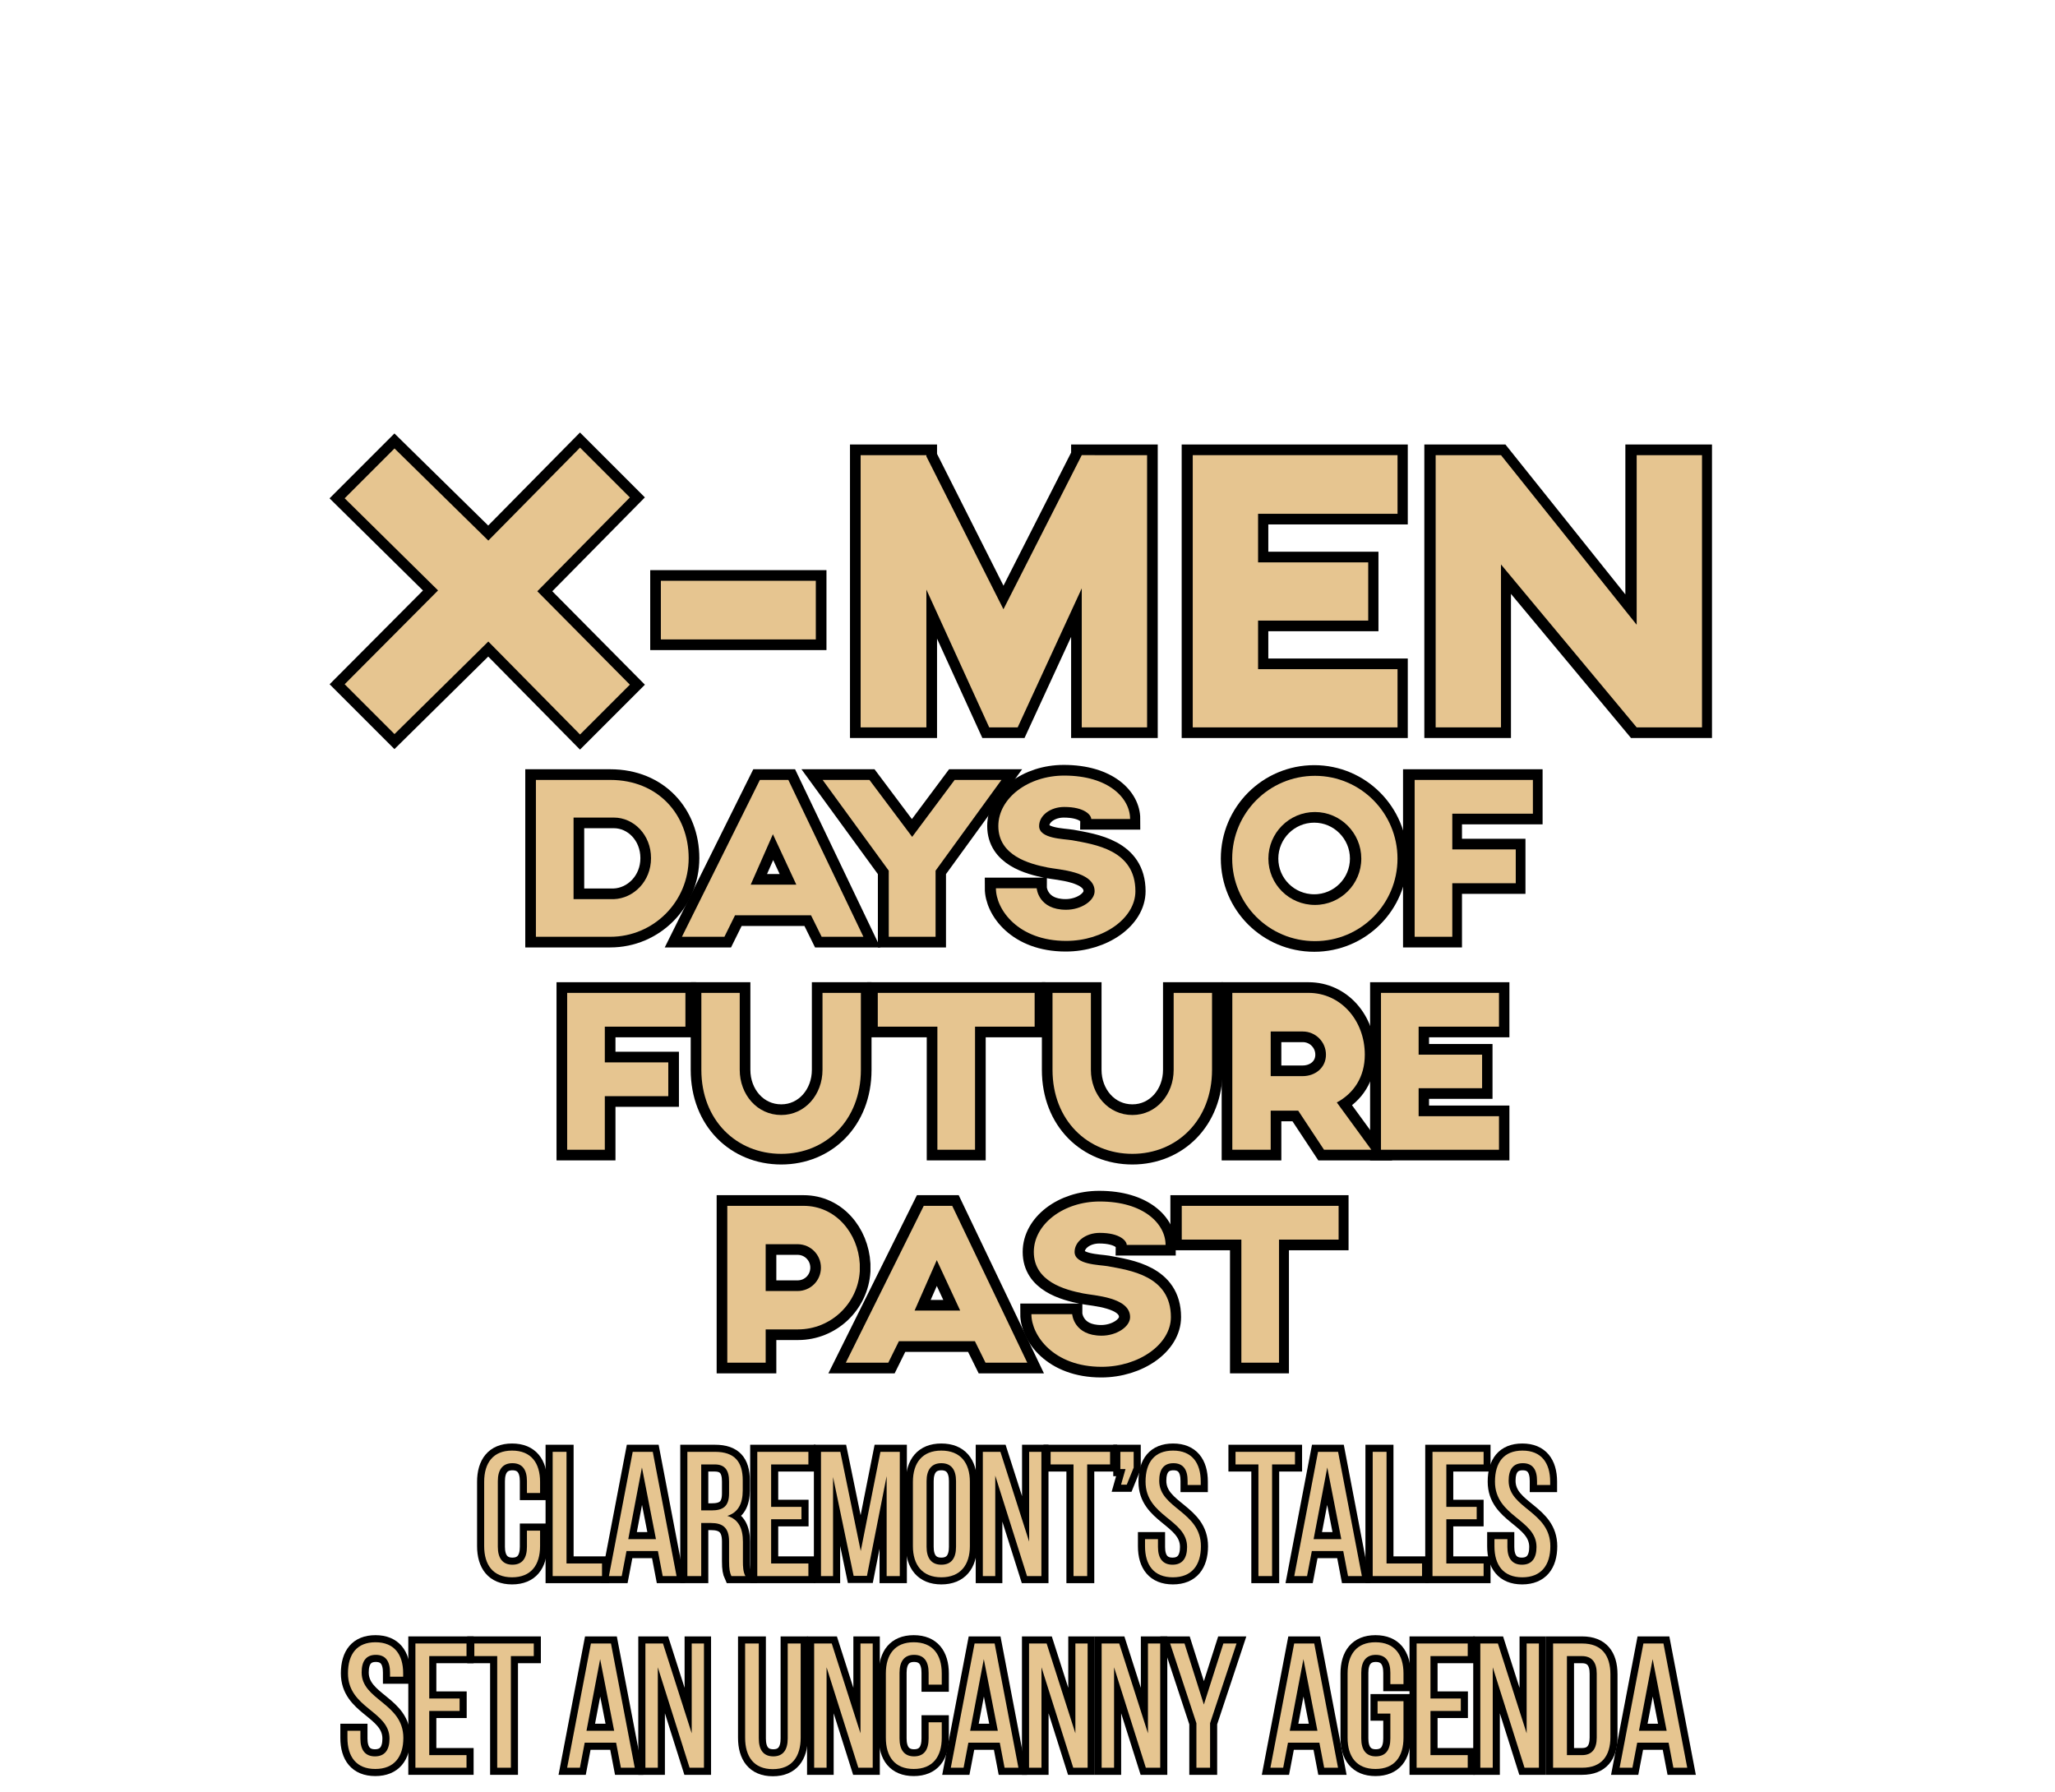 <?xml version="1.0" encoding="utf-8"?>
<!-- Generator: Adobe Illustrator 16.0.5, SVG Export Plug-In . SVG Version: 6.00 Build 0)  -->
<!DOCTYPE svg PUBLIC "-//W3C//DTD SVG 1.1//EN" "http://www.w3.org/Graphics/SVG/1.1/DTD/svg11.dtd">
<svg version="1.1" id="Layer_1" xmlns="http://www.w3.org/2000/svg" xmlns:xlink="http://www.w3.org/1999/xlink" x="0px" y="0px"
	 width="579px" height="505px" viewBox="0 0 579 505" enable-background="new 0 0 579 505" xml:space="preserve">
<polygon fill="none" stroke="#000000" stroke-width="6" points="177.469,140.154 163.427,126.112 137.585,152.308 111.153,126.348 
	97.111,140.39 123.425,166.35 97.111,192.782 111.153,206.824 137.585,180.746 163.427,206.942 177.469,192.9 151.391,166.586 "/>
<g>
	<path fill="#E6C590" d="M151.389,166.587l26.077,26.313l-14.042,14.041l-25.841-26.195l-26.431,26.077l-14.042-14.041
		l26.313-26.432l-26.313-25.959l14.042-14.042l26.431,25.96l25.841-26.195l14.042,14.041L151.389,166.587z"/>
</g>
<rect x="186.199" y="163.636" fill="none" stroke="#000000" stroke-width="6" width="43.66" height="16.521"/>
<g>
	<path fill="#E6C590" d="M229.858,180.156h-43.659v-16.52h43.659V180.156z"/>
</g>
<polygon fill="none" stroke="#000000" stroke-width="6" points="304.789,128.236 304.789,128.354 304.789,128.236 282.723,171.66 
	261.011,128.59 261.011,128.236 242.485,128.236 242.485,204.936 261.011,204.936 261.011,166.114 278.711,204.936 286.735,204.936 
	304.789,165.76 304.789,204.936 323.197,204.936 323.197,128.236 "/>
<polygon fill="none" stroke="#000000" stroke-width="6" points="393.643,144.756 393.643,128.236 335.94,128.236 335.94,204.936 
	393.643,204.936 393.643,188.534 354.349,188.534 354.349,174.846 385.383,174.846 385.383,158.444 354.349,158.444 
	354.349,144.756 "/>
<polygon fill="none" stroke="#000000" stroke-width="6" points="460.948,128.236 460.948,176.026 422.717,128.236 404.309,128.236 
	404.309,204.936 422.717,204.936 422.717,159.034 460.948,204.936 479.356,204.936 479.356,128.236 "/>
<g>
	<path fill="#E6C590" d="M323.194,128.238v76.697h-18.407v-39.175l-18.054,39.175h-8.023l-17.7-38.82v38.82h-18.525v-76.697h18.525
		v0.354l21.711,43.068l22.065-43.422v0.118v-0.118H323.194z"/>
	<path fill="#E6C590" d="M354.466,144.758v13.688h31.032v16.401h-31.032v13.688h39.292v16.401h-57.699v-76.697h57.699v16.52H354.466
		z"/>
	<path fill="#E6C590" d="M479.543,128.238v76.697h-18.408l-38.23-45.9v45.9h-18.408v-76.697h18.408l38.23,47.788v-47.788H479.543z"
		/>
</g>
<g>
	<defs>
		<rect id="SVGID_1_" x="65" y="82.786" width="526.213" height="433.214"/>
	</defs>
	<clipPath id="SVGID_2_">
		<use xlink:href="#SVGID_1_"  overflow="visible"/>
	</clipPath>
	<path clip-path="url(#SVGID_2_)" fill="none" stroke="#000000" stroke-width="6" d="M172.959,253.328h-11.356v-22.984h11.356
		c5.576,0,10.472,4.828,10.472,11.424C183.431,248.364,178.467,253.124,172.959,253.328z M171.939,219.736h-20.944v44.199h20.944
		c12.24,0,22.1-9.928,22.1-22.168C194.039,229.596,185.471,219.736,171.939,219.736z"/>
	<path clip-path="url(#SVGID_2_)" fill="none" stroke="#000000" stroke-width="6" d="M211.516,249.248l6.256-14.212l6.596,14.212
		H211.516z M231.507,263.936h11.764l-21.148-44.199H214.1l-21.964,44.199h11.968l2.992-6.052h21.42L231.507,263.936z"/>
	<polygon clip-path="url(#SVGID_2_)" fill="none" stroke="#000000" stroke-width="6" points="268.907,219.736 256.938,235.784 
		244.902,219.736 231.71,219.736 250.343,245.304 250.343,263.936 263.535,263.936 263.535,245.304 282.099,219.736 	"/>
	<path clip-path="url(#SVGID_2_)" fill="none" stroke="#000000" stroke-width="6" d="M300.254,265.092
		c10.541,0,19.517-6.392,19.517-14.008c0-11.696-11.628-13.192-17.815-14.348c-2.448-0.408-9.316-0.408-9.316-4.013
		c0-2.991,3.195-5.372,7.072-5.372c5.779,0,7.615,2.312,7.615,3.4h10.948c0-5.916-6.12-12.24-18.563-12.24
		c-10.2,0-18.564,6.393-18.564,14.212c0,8.364,8.772,10.677,13.939,11.696c2.925,0.612,13.193,1.021,13.193,6.664
		c0,2.72-3.809,5.236-8.025,5.236c-7.819,0-8.295-5.984-8.295-6.053h-11.492C280.467,256.252,286.723,265.092,300.254,265.092z"/>
	<path clip-path="url(#SVGID_2_)" fill="none" stroke="#000000" stroke-width="6" d="M370.293,254.96
		c-7.275,0-13.124-5.848-13.124-13.056s5.849-13.124,13.124-13.124c7.208,0,13.057,5.916,13.057,13.124
		S377.501,254.96,370.293,254.96z M370.293,218.58c-12.92,0-23.324,10.472-23.324,23.324c0,12.852,10.404,23.256,23.324,23.256
		c12.852,0,23.256-10.404,23.256-23.256C393.549,229.052,383.145,218.58,370.293,218.58z"/>
	<polygon clip-path="url(#SVGID_2_)" fill="none" stroke="#000000" stroke-width="6" points="431.629,229.256 431.629,219.736 
		398.309,219.736 398.309,229.256 398.309,263.936 408.917,263.936 408.917,248.84 426.801,248.84 426.801,239.32 408.917,239.32 
		408.917,229.256 	"/>
</g>
<g>
	<path fill="#E6C590" d="M194.034,241.77c0,12.239-9.859,22.166-22.098,22.166h-20.942V219.74h20.942
		C185.467,219.74,194.034,229.599,194.034,241.77z M183.427,241.77c0-6.595-4.896-11.423-10.471-11.423c-2.856,0-11.355,0-11.355,0
		v22.981h11.355C178.464,253.125,183.427,248.365,183.427,241.77z"/>
	<path fill="#E6C590" d="M228.511,257.884h-21.418l-2.992,6.052h-11.967l21.962-44.195h8.023l21.146,44.195h-11.763L228.511,257.884
		z M224.363,249.249l-6.596-14.211l-6.255,14.211H224.363z"/>
	<path fill="#E6C590" d="M282.161,219.74l-18.562,25.565v18.63h-13.19v-18.63l-18.63-25.565h13.19l12.035,16.046l11.967-16.046
		H282.161z"/>
	<path fill="#E6C590" d="M280.601,250.269h11.491c0,0.068,0.477,6.052,8.295,6.052c4.216,0,8.023-2.516,8.023-5.235
		c0-5.644-10.267-6.052-13.19-6.663c-5.167-1.021-13.938-3.332-13.938-11.695c0-7.819,8.363-14.211,18.562-14.211
		c12.442,0,18.562,6.324,18.562,12.239h-10.946c0-1.088-1.836-3.399-7.615-3.399c-3.876,0-7.072,2.38-7.072,5.371
		c0,3.604,6.867,3.604,9.315,4.012c6.188,1.156,17.814,2.651,17.814,14.347c0,7.615-8.976,14.007-19.515,14.007
		C286.856,265.092,280.601,256.252,280.601,250.269z"/>
	<path fill="#E6C590" d="M393.747,241.906c0,12.851-10.403,23.253-23.254,23.253c-12.919,0-23.321-10.402-23.321-23.253
		c0-12.852,10.402-23.322,23.321-23.322C383.344,218.584,393.747,229.055,393.747,241.906z M383.548,241.906
		c0-7.208-5.847-13.123-13.055-13.123c-7.275,0-13.122,5.915-13.122,13.123c0,7.207,5.847,13.055,13.122,13.055
		C377.701,254.961,383.548,249.113,383.548,241.906z"/>
	<path fill="#E6C590" d="M409.187,229.259v10.063h17.882v9.519h-17.882v15.095H398.58v-34.677v-9.519h33.316v9.519H409.187z"/>
</g>
<polygon fill="none" stroke="#000000" stroke-width="6" points="193.121,289.256 193.121,279.736 159.801,279.736 159.801,289.256 
	159.801,323.936 170.409,323.936 170.409,308.84 188.293,308.84 188.293,299.32 170.409,299.32 170.409,289.256 "/>
<g>
	<defs>
		<rect id="SVGID_3_" x="65" y="82.786" width="526.213" height="433.214"/>
	</defs>
	<clipPath id="SVGID_4_">
		<use xlink:href="#SVGID_3_"  overflow="visible"/>
	</clipPath>
	<path clip-path="url(#SVGID_4_)" fill="none" stroke="#000000" stroke-width="6" d="M231.745,279.736v21.691
		c0,6.937-4.896,12.716-11.628,12.716c-6.8,0-11.696-5.779-11.696-12.716v-21.691h-10.812v21.691
		c0,14.212,9.928,23.664,22.508,23.664c12.512,0,22.44-9.452,22.44-23.664v-21.691H231.745z"/>
	<polygon clip-path="url(#SVGID_4_)" fill="none" stroke="#000000" stroke-width="6" points="291.517,279.736 247.317,279.736 
		247.317,289.256 264.113,289.256 264.113,323.936 274.721,323.936 274.721,289.256 291.517,289.256 	"/>
	<path clip-path="url(#SVGID_4_)" fill="none" stroke="#000000" stroke-width="6" d="M330.684,279.736v21.691
		c0,6.937-4.896,12.716-11.627,12.716c-6.801,0-11.696-5.779-11.696-12.716v-21.691h-10.812v21.691
		c0,14.212,9.928,23.664,22.508,23.664c12.512,0,22.439-9.452,22.439-23.664v-21.691H330.684z"/>
	<path clip-path="url(#SVGID_4_)" fill="none" stroke="#000000" stroke-width="6" d="M358.02,290.616h9.045
		c3.604,0,6.527,2.924,6.527,6.527c0,3.673-2.992,6.053-6.596,6.053h-8.977V290.616z M386.376,323.936l-9.724-13.327
		c4.691-2.517,7.888-7.072,7.888-13.465c0-9.655-6.8-17.407-15.845-17.407h-21.487v44.199h10.812V312.92h7.752l7.276,11.016H386.376
		z"/>
	<polygon clip-path="url(#SVGID_4_)" fill="none" stroke="#000000" stroke-width="6" points="422.279,289.256 422.279,279.736 
		389.027,279.736 389.027,323.936 422.279,323.936 422.279,314.484 399.635,314.484 399.635,306.596 417.52,306.596 417.52,297.144 
		399.635,297.144 399.635,289.256 	"/>
</g>
<g>
	<path fill="#E6C590" d="M170.408,289.259v10.063h17.882v9.519h-17.882v15.095h-10.607v-34.677v-9.519h33.316v9.519H170.408z"/>
	<path fill="#E6C590" d="M242.552,279.74v21.689c0,14.211-9.927,23.662-22.438,23.662c-12.579,0-22.506-9.451-22.506-23.662V279.74
		h10.811v21.689c0,6.936,4.896,12.715,11.695,12.715c6.731,0,11.627-5.779,11.627-12.715V279.74H242.552z"/>
	<path fill="#E6C590" d="M291.512,289.259h-16.794v34.677H264.11v-34.677h-16.794v-9.519h44.195V289.259z"/>
	<path fill="#E6C590" d="M341.492,279.74v21.689c0,14.211-9.928,23.662-22.438,23.662c-12.579,0-22.506-9.451-22.506-23.662V279.74
		h10.812v21.689c0,6.936,4.895,12.715,11.694,12.715c6.731,0,11.627-5.779,11.627-12.715V279.74H341.492z"/>
	<path fill="#E6C590" d="M373.045,323.936l-7.275-11.015h-7.752v11.015h-10.811V279.74c0,0,16.25,0,21.486,0
		c9.043,0,15.842,7.751,15.842,17.406c0,6.391-3.195,10.946-7.887,13.463l9.723,13.326H373.045z M358.018,303.197h8.976
		c3.604,0,6.595-2.379,6.595-6.051c0-3.604-2.923-6.527-6.527-6.527h-9.043V303.197z"/>
	<path fill="#E6C590" d="M399.701,289.259v7.888h17.883v9.451h-17.883v7.887h22.643v9.451h-33.249V279.74h33.249v9.519H399.701z"/>
</g>
<g>
</g>
<g>
	<defs>
		<rect id="SVGID_5_" x="65" y="82.786" width="526.213" height="433.214"/>
	</defs>
	<clipPath id="SVGID_6_">
		<use xlink:href="#SVGID_5_"  overflow="visible"/>
	</clipPath>
	<path clip-path="url(#SVGID_6_)" fill="none" stroke="#000000" stroke-width="6" d="M224.707,363.74L224.707,363.74h-8.976v-13.192
		h9.112c3.604,0.068,6.46,2.992,6.46,6.596C231.303,360.816,228.379,363.74,224.707,363.74z M242.251,356.124
		c-0.476-8.636-6.732-16.388-15.844-16.388h-21.488v44.199h10.812v-9.384h9.112c9.248,0,16.864-7.275,17.408-16.388v-1.021V356.124z
		"/>
	<path clip-path="url(#SVGID_6_)" fill="none" stroke="#000000" stroke-width="6" d="M257.62,369.248l6.256-14.212l6.596,14.212
		H257.62z M277.611,383.936h11.764l-21.148-44.199h-8.024l-21.964,44.199h11.968l2.992-6.052h21.42L277.611,383.936z"/>
	<path clip-path="url(#SVGID_6_)" fill="none" stroke="#000000" stroke-width="6" d="M310.25,385.092
		c10.541,0,19.517-6.392,19.517-14.008c0-11.696-11.628-13.192-17.815-14.348c-2.449-0.408-9.316-0.408-9.316-4.013
		c0-2.991,3.195-5.372,7.072-5.372c5.779,0,7.615,2.312,7.615,3.4h10.948c0-5.916-6.12-12.24-18.563-12.24
		c-10.2,0-18.564,6.393-18.564,14.212c0,8.364,8.771,10.677,13.939,11.696c2.925,0.612,13.192,1.021,13.192,6.664
		c0,2.72-3.808,5.236-8.024,5.236c-7.819,0-8.295-5.984-8.295-6.053h-11.492C290.463,376.252,296.719,385.092,310.25,385.092z"/>
	<polygon clip-path="url(#SVGID_6_)" fill="none" stroke="#000000" stroke-width="6" points="376.958,339.736 332.758,339.736 
		332.758,349.256 349.554,349.256 349.554,383.936 360.162,383.936 360.162,349.256 376.958,349.256 	"/>
</g>
<g>
	<path fill="#E6C590" d="M242.246,357.146c0,0.34,0,0.68,0,1.02c-0.544,9.111-8.159,16.387-17.406,16.387h-9.111v9.383h-10.811
		V339.74c0,0,16.25,0,21.486,0c9.111,0,15.367,7.751,15.842,16.386C242.246,356.467,242.246,356.807,242.246,357.146z
		 M231.299,357.146c0-3.604-2.855-6.527-6.459-6.596h-9.111v13.19h8.975C228.376,363.741,231.299,360.818,231.299,357.146z"/>
	<path fill="#E6C590" d="M274.683,377.884h-21.418l-2.992,6.052h-11.967l21.962-44.195h8.023l21.146,44.195h-11.763L274.683,377.884
		z M270.535,369.249l-6.596-14.211l-6.255,14.211H270.535z"/>
	<path fill="#E6C590" d="M290.598,370.269h11.49c0,0.068,0.477,6.052,8.295,6.052c4.216,0,8.023-2.516,8.023-5.235
		c0-5.644-10.267-6.052-13.19-6.663c-5.167-1.021-13.938-3.332-13.938-11.695c0-7.819,8.363-14.211,18.562-14.211
		c12.442,0,18.562,6.324,18.562,12.239h-10.946c0-1.088-1.836-3.399-7.615-3.399c-3.876,0-7.072,2.38-7.072,5.371
		c0,3.604,6.867,3.604,9.315,4.012c6.188,1.156,17.814,2.651,17.814,14.347c0,7.615-8.976,14.007-19.515,14.007
		C296.853,385.092,290.598,376.252,290.598,370.269z"/>
	<path fill="#E6C590" d="M377.156,349.259h-16.795v34.677h-10.606v-34.677h-16.794v-9.519h44.195V349.259z"/>
</g>
<g>
	<defs>
		<rect id="SVGID_7_" x="65" y="82.786" width="526.213" height="433.214"/>
	</defs>
	<clipPath id="SVGID_8_">
		<use xlink:href="#SVGID_7_"  overflow="visible"/>
	</clipPath>
	<path clip-path="url(#SVGID_8_)" fill="none" stroke="#000000" stroke-width="4" d="M144.267,408.7c-5.35,0-7.85,3.5-7.85,8.8v18.1
		c0,5.301,2.5,8.801,7.85,8.801c5.4,0,7.9-3.5,7.9-8.801v-4.35h-3.7v4.55c0,3.15-1.25,5.05-4.1,5.05c-2.8,0-4.1-1.899-4.1-5.05
		v-18.5c0-3.149,1.3-5.05,4.1-5.05c2.85,0,4.1,1.9,4.1,5.05v3.351h3.7v-3.15C152.167,412.2,149.667,408.7,144.267,408.7z"/>
	<polygon clip-path="url(#SVGID_8_)" fill="none" stroke="#000000" stroke-width="4" points="169.616,444.05 169.616,440.5 
		159.616,440.5 159.616,409.05 155.716,409.05 155.716,444.05 	"/>
	<path clip-path="url(#SVGID_8_)" fill="none" stroke="#000000" stroke-width="4" d="M180.865,413.45l3.95,20.2h-7.8L180.865,413.45
		z M185.365,437l1.35,7.05h3.9l-6.7-35h-5.65l-6.7,35h3.6l1.35-7.05H185.365z"/>
	<path clip-path="url(#SVGID_8_)" fill="none" stroke="#000000" stroke-width="4" d="M197.565,425.55V412.6h3.8
		c2.9,0,4.05,1.65,4.05,4.801v3.35c0,3.8-1.85,4.8-4.95,4.8H197.565z M193.665,409.05v35h3.9V429.1h2.75c3.25,0,5.1,1.25,5.1,5.2
		v5.5c0,2.35,0.2,3.25,0.65,4.25h3.95c-0.65-1.2-0.7-2.65-0.7-4.2V434.4c0-3.75-1.2-6.351-4.4-7.301c3-0.949,4.35-3.35,4.35-7.199
		v-2.851c0-5.2-2.3-8-7.8-8H193.665z"/>
	<polygon clip-path="url(#SVGID_8_)" fill="none" stroke="#000000" stroke-width="4" points="217.265,424.55 217.265,412.6 
		227.765,412.6 227.765,409.05 213.365,409.05 213.365,444.05 227.765,444.05 227.765,440.5 217.265,440.5 217.265,428.05 
		225.815,428.05 225.815,424.55 	"/>
	<polygon clip-path="url(#SVGID_8_)" fill="none" stroke="#000000" stroke-width="4" points="249.814,415.9 249.814,444.05 
		253.514,444.05 253.514,409.05 248.064,409.05 242.514,437 236.764,409.05 231.314,409.05 231.314,444.05 234.714,444.05 
		234.714,416.15 240.514,444 244.264,444 	"/>
	<path clip-path="url(#SVGID_8_)" fill="none" stroke="#000000" stroke-width="4" d="M261.064,417.3c0-3.149,1.35-5.05,4.15-5.05
		c2.85,0,4.15,1.9,4.15,5.05v18.5c0,3.2-1.3,5.05-4.15,5.05c-2.8,0-4.15-1.85-4.15-5.05V417.3z M257.214,435.6
		c0,5.301,2.65,8.801,8,8.801c5.4,0,8.05-3.5,8.05-8.801v-18.1c0-5.35-2.65-8.8-8.05-8.8c-5.35,0-8,3.45-8,8.8V435.6z"/>
	<polygon clip-path="url(#SVGID_8_)" fill="none" stroke="#000000" stroke-width="4" points="280.414,415.75 289.364,444.05 
		293.414,444.05 293.414,409.05 289.964,409.05 289.964,434.35 281.864,409.05 276.914,409.05 276.914,444.05 280.414,444.05 	"/>
	<polygon clip-path="url(#SVGID_8_)" fill="none" stroke="#000000" stroke-width="4" points="306.313,444.05 306.313,412.6 
		312.764,412.6 312.764,409.05 296.014,409.05 296.014,412.6 302.463,412.6 302.463,444.05 	"/>
	<polygon clip-path="url(#SVGID_8_)" fill="none" stroke="#000000" stroke-width="4" points="319.412,413.5 319.412,409.05 
		315.662,409.05 315.662,413.9 317.113,413.9 315.863,418.3 317.463,418.3 	"/>
	<path clip-path="url(#SVGID_8_)" fill="none" stroke="#000000" stroke-width="4" d="M330.513,408.7c-5.25,0-7.75,3.35-7.75,8.75
		c0,9.85,11.7,10.6,11.7,18.399c0,3.15-1.301,5-4.1,5c-2.801,0-4.101-1.85-4.101-5v-2.199h-3.649v2c0,5.3,2.5,8.75,7.85,8.75
		s7.9-3.45,7.9-8.75c0-9.851-11.75-10.601-11.75-18.45c0-3.101,1.199-4.95,4-4.95c2.799,0,4,1.85,4,5v1.15h3.699v-0.95
		C338.312,412.15,335.812,408.7,330.513,408.7z"/>
	<polygon clip-path="url(#SVGID_8_)" fill="none" stroke="#000000" stroke-width="4" points="358.412,444.05 358.412,412.6 
		364.862,412.6 364.862,409.05 348.112,409.05 348.112,412.6 354.562,412.6 354.562,444.05 	"/>
	<path clip-path="url(#SVGID_8_)" fill="none" stroke="#000000" stroke-width="4" d="M373.912,413.45l3.949,20.2h-7.799
		L373.912,413.45z M378.412,437l1.35,7.05h3.9l-6.7-35h-5.649l-6.701,35h3.601l1.351-7.05H378.412z"/>
	<polygon clip-path="url(#SVGID_8_)" fill="none" stroke="#000000" stroke-width="4" points="400.611,444.05 400.611,440.5 
		390.611,440.5 390.611,409.05 386.712,409.05 386.712,444.05 	"/>
	<polygon clip-path="url(#SVGID_8_)" fill="none" stroke="#000000" stroke-width="4" points="407.461,424.55 407.461,412.6 
		417.961,412.6 417.961,409.05 403.562,409.05 403.562,444.05 417.961,444.05 417.961,440.5 407.461,440.5 407.461,428.05 
		416.012,428.05 416.012,424.55 	"/>
	<path clip-path="url(#SVGID_8_)" fill="none" stroke="#000000" stroke-width="4" d="M428.91,408.7c-5.25,0-7.75,3.35-7.75,8.75
		c0,9.85,11.7,10.6,11.7,18.399c0,3.15-1.3,5-4.1,5s-4.101-1.85-4.101-5v-2.199h-3.649v2c0,5.3,2.5,8.75,7.85,8.75
		c5.351,0,7.9-3.45,7.9-8.75c0-9.851-11.75-10.601-11.75-18.45c0-3.101,1.2-4.95,4-4.95s4,1.85,4,5v1.15h3.7v-0.95
		C436.711,412.15,434.211,408.7,428.91,408.7z"/>
</g>
<g>
	<path fill="#E6C590" d="M152.167,417.498v3.15h-3.7v-3.351c0-3.149-1.25-5.05-4.101-5.05c-2.8,0-4.1,1.9-4.1,5.05v18.501
		c0,3.15,1.3,5.051,4.1,5.051c2.851,0,4.101-1.9,4.101-5.051v-4.55h3.7v4.351c0,5.3-2.5,8.8-7.9,8.8c-5.351,0-7.851-3.5-7.851-8.8
		v-18.102c0-5.3,2.5-8.801,7.851-8.801C149.667,408.697,152.167,412.198,152.167,417.498z"/>
	<path fill="#E6C590" d="M155.716,444.05v-35.002h3.9V440.5h10v3.55H155.716z"/>
	<path fill="#E6C590" d="M176.516,436.999l-1.35,7.051h-3.6l6.701-35.002h5.65l6.701,35.002h-3.9l-1.35-7.051H176.516z
		 M177.016,433.649h7.801l-3.95-20.201L177.016,433.649z"/>
	<path fill="#E6C590" d="M201.466,409.048c5.5,0,7.8,2.8,7.8,8v2.851c0,3.851-1.35,6.25-4.35,7.2c3.2,0.95,4.4,3.551,4.4,7.301v5.45
		c0,1.55,0.05,3,0.7,4.2h-3.95c-0.45-1-0.65-1.9-0.65-4.25v-5.501c0-3.95-1.85-5.2-5.101-5.2h-2.75v14.951h-3.9v-35.002H201.466z
		 M200.466,425.549c3.1,0,4.95-1,4.95-4.801v-3.35c0-3.15-1.15-4.801-4.05-4.801h-3.8v12.951H200.466z"/>
	<path fill="#E6C590" d="M225.816,424.549v3.5h-8.55V440.5h10.5v3.55h-14.401v-35.002h14.401v3.55h-10.5v11.951H225.816z"/>
	<path fill="#E6C590" d="M244.265,444h-3.75l-5.801-27.852v27.901h-3.4v-35.002h5.45l5.75,27.951l5.55-27.951h5.45v35.002h-3.7
		v-28.151L244.265,444z"/>
	<path fill="#E6C590" d="M257.214,417.498c0-5.351,2.65-8.801,8-8.801c5.4,0,8.05,3.45,8.05,8.801V435.6c0,5.3-2.65,8.8-8.05,8.8
		c-5.351,0-8-3.5-8-8.8V417.498z M261.064,435.799c0,3.2,1.35,5.051,4.15,5.051c2.85,0,4.15-1.851,4.15-5.051v-18.501
		c0-3.149-1.3-5.05-4.15-5.05c-2.8,0-4.15,1.9-4.15,5.05V435.799z"/>
	<path fill="#E6C590" d="M280.414,444.05h-3.5v-35.002h4.95l8.101,25.302v-25.302h3.45v35.002h-4.05l-8.951-28.302V444.05z"/>
	<path fill="#E6C590" d="M302.464,444.05v-31.452h-6.45v-3.55h16.751v3.55h-6.45v31.452H302.464z"/>
	<path fill="#E6C590" d="M317.463,418.298h-1.6l1.25-4.399h-1.451v-4.851h3.751v4.45L317.463,418.298z"/>
	<path fill="#E6C590" d="M338.312,417.448v0.95h-3.699v-1.15c0-3.15-1.2-5-4-5c-2.801,0-4.001,1.85-4.001,4.95
		c0,7.851,11.751,8.601,11.751,18.451c0,5.3-2.551,8.75-7.9,8.75c-5.351,0-7.851-3.45-7.851-8.75v-2h3.649v2.2
		c0,3.149,1.301,5,4.102,5c2.8,0,4.1-1.851,4.1-5c0-7.801-11.701-8.551-11.701-18.401c0-5.4,2.5-8.751,7.751-8.751
		C335.812,408.697,338.312,412.147,338.312,417.448z"/>
	<path fill="#E6C590" d="M354.562,444.05v-31.452h-6.451v-3.55h16.752v3.55h-6.451v31.452H354.562z"/>
	<path fill="#E6C590" d="M369.611,436.999l-1.35,7.051h-3.601l6.7-35.002h5.65l6.701,35.002h-3.9l-1.351-7.051H369.611z
		 M370.111,433.649h7.801l-3.95-20.201L370.111,433.649z"/>
	<path fill="#E6C590" d="M386.761,444.05v-35.002h3.9V440.5h10.001v3.55H386.761z"/>
	<path fill="#E6C590" d="M416.061,424.549v3.5h-8.55V440.5h10.501v3.55H403.61v-35.002h14.401v3.55h-10.501v11.951H416.061z"/>
	<path fill="#E6C590" d="M436.761,417.448v0.95h-3.7v-1.15c0-3.15-1.199-5-4-5s-4,1.85-4,4.95c0,7.851,11.75,8.601,11.75,18.451
		c0,5.3-2.55,8.75-7.9,8.75c-5.35,0-7.85-3.45-7.85-8.75v-2h3.649v2.2c0,3.149,1.3,5,4.101,5c2.8,0,4.1-1.851,4.1-5
		c0-7.801-11.7-8.551-11.7-18.401c0-5.4,2.5-8.751,7.751-8.751C434.261,408.697,436.761,412.147,436.761,417.448z"/>
</g>
<g>
	<defs>
		<rect id="SVGID_9_" x="65" y="82.786" width="526.213" height="433.214"/>
	</defs>
	<clipPath id="SVGID_10_">
		<use xlink:href="#SVGID_9_"  overflow="visible"/>
	</clipPath>
	<path clip-path="url(#SVGID_10_)" fill="none" stroke="#000000" stroke-width="4" d="M105.791,462.7c-5.25,0-7.75,3.35-7.75,8.75
		c0,9.85,11.7,10.6,11.7,18.399c0,3.15-1.3,5-4.1,5c-2.8,0-4.1-1.85-4.1-5v-2.199h-3.65v2c0,5.3,2.5,8.75,7.85,8.75
		s7.9-3.45,7.9-8.75c0-9.851-11.75-10.601-11.75-18.45c0-3.101,1.2-4.95,4-4.95c2.8,0,4,1.85,4,5v1.15h3.7v-0.95
		C113.591,466.15,111.091,462.7,105.791,462.7z"/>
	<polygon clip-path="url(#SVGID_10_)" fill="none" stroke="#000000" stroke-width="4" points="120.94,478.55 120.94,466.6 
		131.44,466.6 131.44,463.05 117.041,463.05 117.041,498.05 131.44,498.05 131.44,494.5 120.94,494.5 120.94,482.05 129.491,482.05 
		129.491,478.55 	"/>
	<polygon clip-path="url(#SVGID_10_)" fill="none" stroke="#000000" stroke-width="4" points="143.94,498.05 143.94,466.6 
		150.39,466.6 150.39,463.05 133.64,463.05 133.64,466.6 140.09,466.6 140.09,498.05 	"/>
	<path clip-path="url(#SVGID_10_)" fill="none" stroke="#000000" stroke-width="4" d="M169.089,467.45l3.95,20.2h-7.8
		L169.089,467.45z M173.589,491l1.35,7.05h3.9l-6.7-35h-5.65l-6.7,35h3.6l1.35-7.05H173.589z"/>
	<polygon clip-path="url(#SVGID_10_)" fill="none" stroke="#000000" stroke-width="4" points="185.339,469.75 194.289,498.05 
		198.339,498.05 198.339,463.05 194.889,463.05 194.889,488.35 186.789,463.05 181.839,463.05 181.839,498.05 185.339,498.05 	"/>
	<path clip-path="url(#SVGID_10_)" fill="none" stroke="#000000" stroke-width="4" d="M213.789,463.05h-3.85v26.55
		c0,5.3,2.45,8.851,7.8,8.851c5.4,0,7.85-3.551,7.85-8.851v-26.55h-3.65v26.75c0,3.15-1.25,5.05-4.05,5.05
		c-2.85,0-4.1-1.899-4.1-5.05V463.05z"/>
	<polygon clip-path="url(#SVGID_10_)" fill="none" stroke="#000000" stroke-width="4" points="232.888,469.75 241.838,498.05 
		245.888,498.05 245.888,463.05 242.438,463.05 242.438,488.35 234.338,463.05 229.388,463.05 229.388,498.05 232.888,498.05 	"/>
	<path clip-path="url(#SVGID_10_)" fill="none" stroke="#000000" stroke-width="4" d="M257.438,462.7c-5.35,0-7.85,3.5-7.85,8.8
		v18.1c0,5.301,2.5,8.801,7.85,8.801c5.4,0,7.9-3.5,7.9-8.801v-4.35h-3.7v4.55c0,3.15-1.25,5.05-4.1,5.05c-2.8,0-4.1-1.899-4.1-5.05
		v-18.5c0-3.149,1.3-5.05,4.1-5.05c2.85,0,4.1,1.9,4.1,5.05v3.351h3.7v-3.15C265.338,466.2,262.838,462.7,257.438,462.7z"/>
	<path clip-path="url(#SVGID_10_)" fill="none" stroke="#000000" stroke-width="4" d="M277.188,467.45l3.95,20.2h-7.8
		L277.188,467.45z M281.688,491l1.35,7.05h3.9l-6.7-35h-5.65l-6.7,35h3.6l1.35-7.05H281.688z"/>
	<polygon clip-path="url(#SVGID_10_)" fill="none" stroke="#000000" stroke-width="4" points="293.438,469.75 302.388,498.05 
		306.438,498.05 306.438,463.05 302.987,463.05 302.987,488.35 294.888,463.05 289.938,463.05 289.938,498.05 293.438,498.05 	"/>
	<polygon clip-path="url(#SVGID_10_)" fill="none" stroke="#000000" stroke-width="4" points="313.887,469.75 322.838,498.05 
		326.887,498.05 326.887,463.05 323.438,463.05 323.438,488.35 315.338,463.05 310.387,463.05 310.387,498.05 313.887,498.05 	"/>
	<polygon clip-path="url(#SVGID_10_)" fill="none" stroke="#000000" stroke-width="4" points="337.087,498.05 340.938,498.05 
		340.938,485.5 348.387,463.05 344.688,463.05 339.188,480.25 333.737,463.05 329.688,463.05 337.087,485.5 	"/>
	<path clip-path="url(#SVGID_10_)" fill="none" stroke="#000000" stroke-width="4" d="M367.236,467.45l3.95,20.2h-7.8
		L367.236,467.45z M371.736,491l1.35,7.05h3.9l-6.699-35h-5.65l-6.7,35h3.601l1.35-7.05H371.736z"/>
	<path clip-path="url(#SVGID_10_)" fill="none" stroke="#000000" stroke-width="4" d="M387.537,462.7c-5.35,0-7.85,3.5-7.85,8.8
		v18.1c0,5.301,2.5,8.801,7.85,8.801c5.4,0,7.9-3.5,7.9-8.801v-10.3h-7.301v3.5h3.6v7c0,3.15-1.25,5.05-4.1,5.05
		c-2.8,0-4.1-1.899-4.1-5.05v-18.5c0-3.149,1.3-5.05,4.1-5.05c2.85,0,4.1,1.9,4.1,5.05v3.2h3.701v-3
		C395.438,466.2,392.938,462.7,387.537,462.7z"/>
	<polygon clip-path="url(#SVGID_10_)" fill="none" stroke="#000000" stroke-width="4" points="403.037,478.55 403.037,466.6 
		413.537,466.6 413.537,463.05 399.137,463.05 399.137,498.05 413.537,498.05 413.537,494.5 403.037,494.5 403.037,482.05 
		411.586,482.05 411.586,478.55 	"/>
	<polygon clip-path="url(#SVGID_10_)" fill="none" stroke="#000000" stroke-width="4" points="420.586,469.75 429.536,498.05 
		433.586,498.05 433.586,463.05 430.136,463.05 430.136,488.35 422.036,463.05 417.086,463.05 417.086,498.05 420.586,498.05 	"/>
	<path clip-path="url(#SVGID_10_)" fill="none" stroke="#000000" stroke-width="4" d="M441.486,494.5v-27.9h4.199
		c2.85,0,4.2,1.75,4.2,4.95v18c0,3.2-1.351,4.95-4.149,4.95H441.486z M437.586,463.05v35h8.199c5.451,0,7.951-3.3,7.951-8.65V471.75
		c0-5.4-2.5-8.7-7.951-8.7H437.586z"/>
	<path clip-path="url(#SVGID_10_)" fill="none" stroke="#000000" stroke-width="4" d="M465.636,467.45l3.95,20.2h-7.8
		L465.636,467.45z M470.136,491l1.351,7.05h3.899l-6.7-35h-5.649l-6.7,35h3.6l1.351-7.05H470.136z"/>
</g>
<path fill="#E6C590" d="M113.592,471.448v0.95h-3.7v-1.15c0-3.15-1.2-5-4-5c-2.8,0-4,1.85-4,4.95
	c0,7.851,11.751,8.601,11.751,18.451c0,5.301-2.55,8.751-7.901,8.751c-5.35,0-7.85-3.45-7.85-8.751v-2h3.65v2.2
	c0,3.15,1.3,5,4.101,5c2.8,0,4.1-1.85,4.1-5c0-7.801-11.701-8.551-11.701-18.401c0-5.4,2.5-8.751,7.75-8.751
	C111.092,462.697,113.592,466.148,113.592,471.448z M129.491,478.549v3.5h-8.55V494.5h10.5v3.55h-14.401v-35.002h14.401v3.55h-10.5
	v11.951H129.491z M140.091,498.05v-31.452h-6.45v-3.55h16.751v3.55h-6.45v31.452H140.091z M164.741,490.999l-1.35,7.051h-3.6
	l6.701-35.002h5.65l6.701,35.002h-3.9l-1.35-7.051H164.741z M165.241,487.649h7.801l-3.95-20.201L165.241,487.649z M185.341,498.05
	h-3.5v-35.002h4.951l8.1,25.302v-25.302h3.45v35.002h-4.05l-8.95-28.302V498.05z M213.791,489.8c0,3.149,1.25,5.05,4.1,5.05
	c2.8,0,4.05-1.9,4.05-5.05v-26.752h3.65V489.6c0,5.3-2.45,8.851-7.851,8.851c-5.35,0-7.8-3.551-7.8-8.851v-26.552h3.85V489.8z
	 M232.89,498.05h-3.5v-35.002h4.95l8.101,25.302v-25.302h3.45v35.002h-4.05l-8.951-28.302V498.05z M265.341,471.498v3.15h-3.7
	v-3.351c0-3.149-1.25-5.05-4.101-5.05c-2.8,0-4.1,1.9-4.1,5.05V489.8c0,3.149,1.3,5.05,4.1,5.05c2.851,0,4.101-1.9,4.101-5.05
	v-4.551h3.7v4.351c0,5.3-2.5,8.801-7.9,8.801c-5.351,0-7.851-3.501-7.851-8.801v-18.102c0-5.3,2.5-8.801,7.851-8.801
	C262.84,462.697,265.341,466.198,265.341,471.498z M272.84,490.999l-1.35,7.051h-3.6l6.7-35.002h5.65l6.7,35.002h-3.9l-1.35-7.051
	H272.84z M273.34,487.649h7.8l-3.95-20.201L273.34,487.649z M293.439,498.05h-3.5v-35.002h4.951l8.1,25.302v-25.302h3.451v35.002
	h-4.051l-8.951-28.302V498.05z M313.89,498.05h-3.5v-35.002h4.95l8.101,25.302v-25.302h3.45v35.002h-4.051l-8.95-28.302V498.05z
	 M337.09,485.499l-7.4-22.451h4.051l5.449,17.201l5.501-17.201h3.7l-7.451,22.451v12.551h-3.85V485.499z M362.891,490.999
	l-1.351,7.051h-3.601l6.701-35.002h5.65l6.699,35.002h-3.899l-1.351-7.051H362.891z M363.391,487.649h7.8l-3.95-20.201
	L363.391,487.649z M395.436,471.498v3h-3.7v-3.2c0-3.149-1.25-5.05-4.101-5.05c-2.8,0-4.1,1.9-4.1,5.05V489.8
	c0,3.149,1.3,5.05,4.1,5.05c2.851,0,4.101-1.9,4.101-5.05v-7.001h-3.601v-3.5h7.301V489.6c0,5.3-2.5,8.801-7.9,8.801
	c-5.351,0-7.851-3.501-7.851-8.801v-18.102c0-5.3,2.5-8.801,7.851-8.801C392.936,462.697,395.436,466.198,395.436,471.498z
	 M411.585,478.549v3.5h-8.55V494.5h10.5v3.55h-14.4v-35.002h14.4v3.55h-10.5v11.951H411.585z M420.584,498.05h-3.5v-35.002h4.951
	l8.1,25.302v-25.302h3.451v35.002h-4.051l-8.951-28.302V498.05z M445.785,463.048c5.449,0,7.95,3.3,7.95,8.7v17.651
	c0,5.351-2.501,8.65-7.95,8.65h-8.201v-35.002H445.785z M445.734,494.5c2.801,0,4.15-1.75,4.15-4.95v-18.002
	c0-3.2-1.35-4.95-4.2-4.95h-4.2V494.5H445.734z M461.284,490.999l-1.351,7.051h-3.6l6.7-35.002h5.65l6.7,35.002h-3.9l-1.35-7.051
	H461.284z M461.784,487.649h7.801l-3.95-20.201L461.784,487.649z"/>
</svg>
